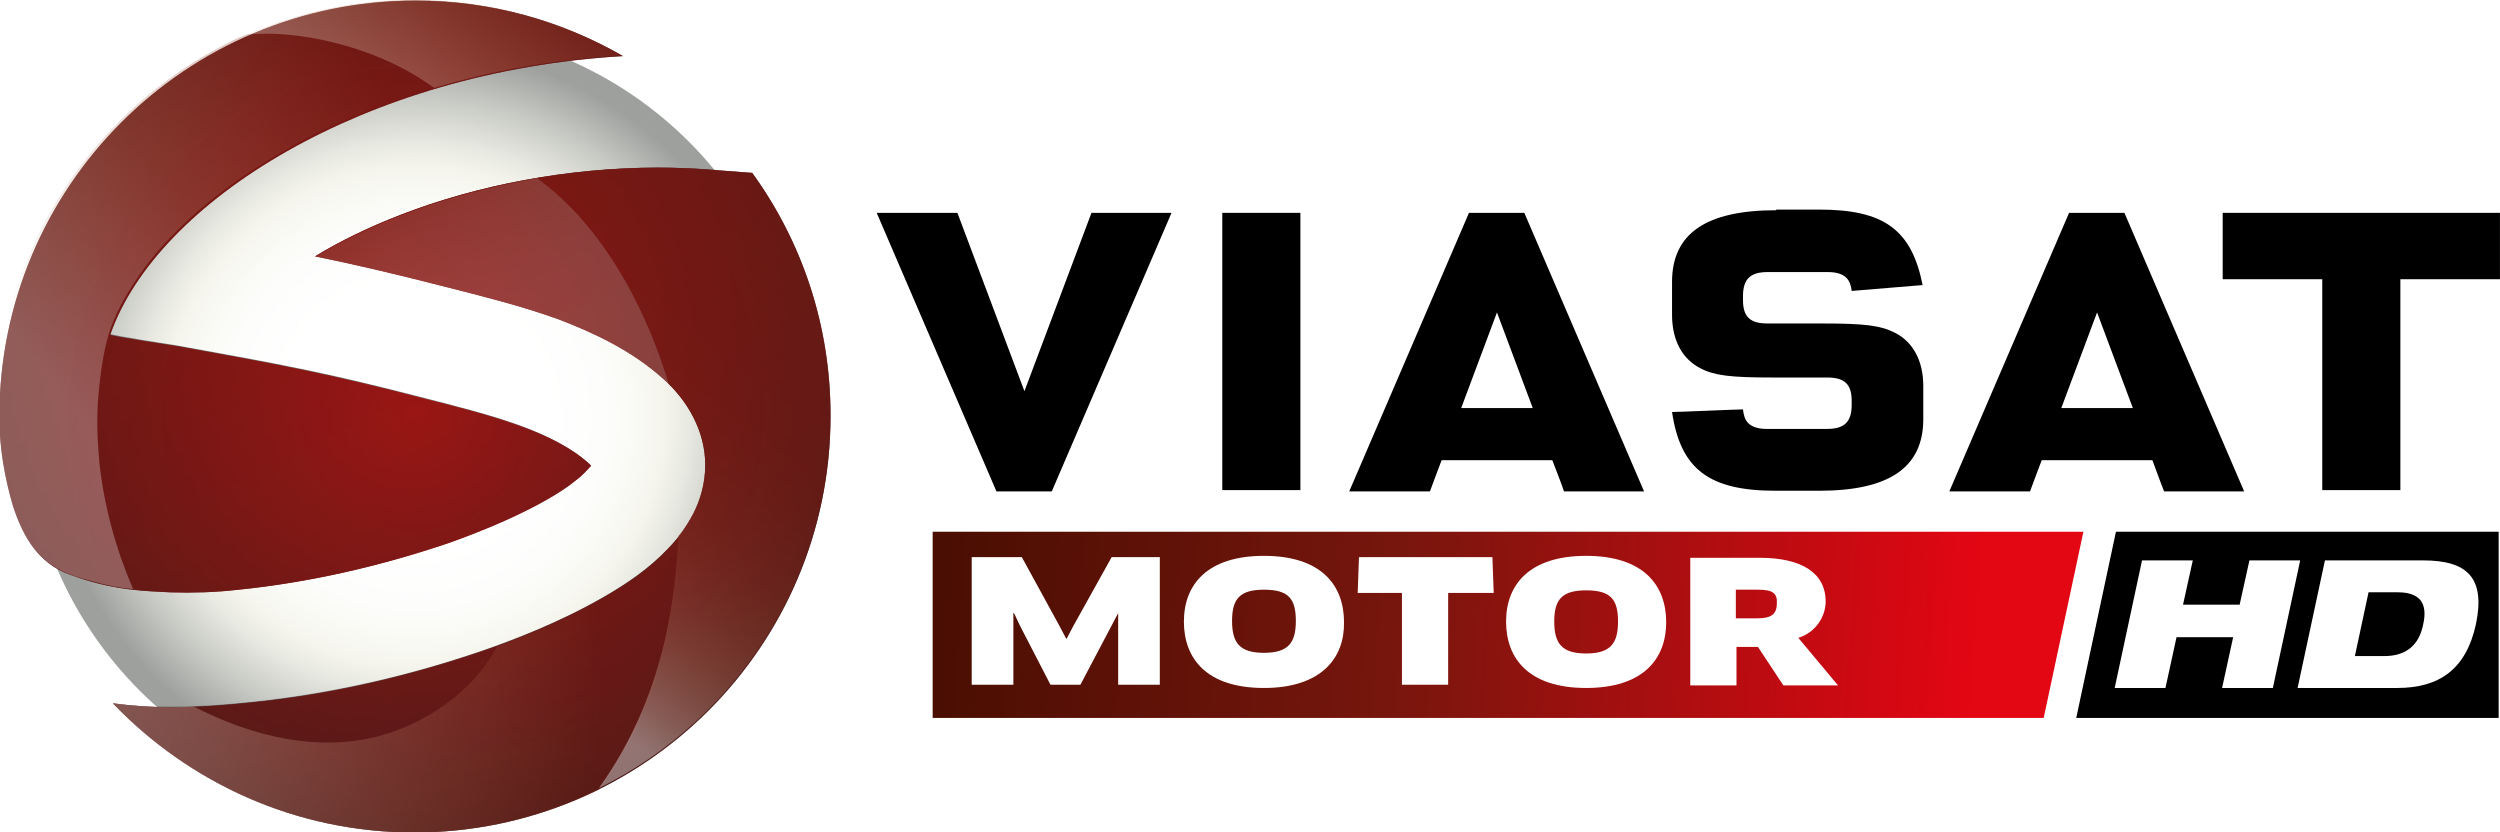 <svg width="810.84" height="270" version="1.1" viewBox="0 0 810.84 270" xml:space="preserve" xmlns="http://www.w3.org/2000/svg"><defs>
	<radialGradient id="XMLID_8_-1" cx="391.74" cy="414.65" r="233.83" gradientTransform="matrix(.539 0 0 .539 -76.029 -88.33)" gradientUnits="userSpaceOnUse"><stop stop-color="#fff" offset=".343"/><stop stop-color="#FDFDFC" offset=".489"/><stop stop-color="#F8F8F2" offset=".603"/><stop stop-color="#F5F5ED" offset=".64"/><stop stop-color="#E8E9E1" offset=".705"/><stop stop-color="#C6C8C3" offset=".825"/><stop stop-color="#9DA09D" offset=".949"/></radialGradient><clipPath id="clipPath1658"><path d="m184.78-534.18c-129.1 0-233.8 104.7-233.8 233.8s104.7 233.8 233.8 233.8c129.2 0 233.8-104.7 233.8-233.8 0.1-129.1-104.6-233.8-233.8-233.8z"/></clipPath><filter id="filter1583" x="-.048" y="-.048" width="1.096" height="1.096" color-interpolation-filters="sRGB"><feGaussianBlur stdDeviation="10.023"/></filter><radialGradient id="SVGID_6_-9" cx="-1167.3" cy="1050.5" r="99.071" gradientTransform="matrix(.644 0 0 .644 1051.5 -379.22)" gradientUnits="userSpaceOnUse"><stop stop-color="#E01214" offset="0"/><stop stop-color="#481B19" offset="1"/></radialGradient><linearGradient id="SVGID_7_-6" x1="276.47" x2="333.97" y1="249.82" y2="362.23" gradientTransform="matrix(2.116 0 0 2.116 -498.38 -494.51)" gradientUnits="userSpaceOnUse"><stop stop-color="#7D1711" offset="0"/><stop stop-color="#481B19" offset="1"/></linearGradient><radialGradient id="SVGID_8_-7" cx="-1271.3" cy="1113" r="148.94" gradientTransform="matrix(1.363 0 0 1.363 1726.7 -1296.9)" gradientUnits="userSpaceOnUse"><stop stop-color="#fff" offset="0"/><stop stop-color="#FBF7F6" offset=".088"/><stop stop-color="#EFE2DC" offset=".217"/><stop stop-color="#DDC0B4" offset=".371"/><stop stop-color="#C49381" offset=".546"/><stop stop-color="#A75E4A" offset=".737"/><stop stop-color="#86271A" offset=".939"/><stop stop-color="#7D1711" offset="1"/></radialGradient><linearGradient id="SVGID_9_-3" x1="246.43" x2="299.26" y1="295.22" y2="252.7" gradientTransform="matrix(2.116 0 0 2.116 -498.38 -494.51)" gradientUnits="userSpaceOnUse"><stop stop-color="#fff" offset="0"/><stop stop-color="#B87C68" offset=".5"/><stop stop-color="#7D1711" offset="1"/></linearGradient><linearGradient id="SVGID_10_-1" x1="284.94" x2="315.09" y1="264.01" y2="224.14" gradientTransform="matrix(2.116 0 0 2.116 -498.38 -494.51)" gradientUnits="userSpaceOnUse"><stop stop-color="#fff" offset=".005"/><stop stop-color="#F9F2F0" offset=".092"/><stop stop-color="#E6D1C8" offset=".249"/><stop stop-color="#CA9D8C" offset=".458"/><stop stop-color="#A55C48" offset=".711"/><stop stop-color="#7D1711" offset="1"/></linearGradient><linearGradient id="SVGID_11_-9" x1="309.94" x2="373.6" y1="330.73" y2="246.97" gradientTransform="matrix(2.116 0 0 2.116 -498.38 -494.51)" gradientUnits="userSpaceOnUse"><stop stop-color="#fff" offset=".005"/><stop stop-color="#FDFAFA" offset=".009"/><stop stop-color="#DEC3B8" offset=".057"/><stop stop-color="#C59483" offset=".109"/><stop stop-color="#B06E5A" offset=".163"/><stop stop-color="#9F503E" offset=".219"/><stop stop-color="#923A29" offset=".278"/><stop stop-color="#882A1D" offset=".342"/><stop stop-color="#822016" offset=".413"/><stop stop-color="#7E1912" offset=".495"/><stop stop-color="#7D1711" offset=".615"/></linearGradient><filter id="filter1952" x="-.038" y="-.065" width="1.076" height="1.131" color-interpolation-filters="sRGB"><feGaussianBlur stdDeviation="3.363"/></filter><linearGradient id="SVGID_12_-4" x1="292.51" x2="332.88" y1="251.21" y2="312.2" gradientTransform="matrix(2.116 0 0 2.116 -498.38 -494.51)" gradientUnits="userSpaceOnUse"><stop stop-color="#7D1711" offset="0"/><stop stop-color="#801E15" offset=".007"/><stop stop-color="#953F2E" offset=".048"/><stop stop-color="#AA634F" offset=".093"/><stop stop-color="#BD8573" offset=".142"/><stop stop-color="#CEA595" offset=".195"/><stop stop-color="#DDC0B4" offset=".254"/><stop stop-color="#E9D7CF" offset=".32"/><stop stop-color="#F3E9E5" offset=".397"/><stop stop-color="#FAF6F4" offset=".493"/><stop stop-color="#FEFDFD" offset=".627"/><stop stop-color="#fff" offset="1"/></linearGradient>
			<linearGradient id="SVGID_1_" x1="689.87" x2="530.32" y1="174.86" y2="163.56" gradientUnits="userSpaceOnUse">
				<stop stop-color="#E30613" offset="0"/>
				<stop stop-color="#77160D" offset=".56"/>
				<stop stop-color="#4A0E02" offset="1"/>
			</linearGradient>
		</defs>
<g transform="translate(-.993 -1.261e-5)"><g transform="translate(.416 .027)"><path d="m134.94 9.049c-69.533 0-125.92 56.391-125.92 125.92s56.391 125.92 125.92 125.92c69.587 0 125.92-56.391 125.92-125.92 0.054-69.533-56.338-125.92-125.92-125.92z" fill="url(#XMLID_8_-1)" stroke-width=".539"/><g transform="matrix(.539 0 0 .539 35.417 296.76)" clip-path="url(#clipPath1658)" fill="#757576" filter="url(#filter1583)"><path d="m3.4-127.63c11.8 1.5 23.5 2.2 34.9 2.2 16.4 0 32.3-1.2 47.1-2.7 48.2-4.9 95.9-15.7 141.3-31.4 16.1-5.6 45.1-16.4 72.3-32.1 13.7-8 27-17 38.5-29 5.7-6 11.1-12.9 15.3-21.2s7.2-18.3 7.2-29.2c0.2-20.3-10.8-38.9-25.3-51.7-19.3-17.4-41.8-28-63.8-36s-43.9-13.3-62.3-18.1c-33.8-8.8-58.2-14.4-83.6-19.6 15.3-9.2 32.7-17.8 51.6-25 45.7-17.6 100.1-28.4 154.7-28.4 10.2 0 20.5 0.4 30.7 1.1l25.9 2c29.7 41.2 47.2 91.7 47.2 146.3 0 138.4-112.2 250.6-250.6 250.6-71.1 0-135.5-29.9-181.1-77.8zm-26.8-77.8c26.8 10.2 47.6 10.4 61.6 10.9 13.1 0.5 26.9 0 40.4-1.4 42.6-4.3 85.3-14 125.9-28 9-3.1 23.5-8.5 38.2-15.3 14.7-6.7 29.7-15.1 39.2-22.8 4.3-3.3 7.3-6.5 8.9-8.6-0.5-0.5-1-1.1-1.8-1.7-9.1-8.3-23.7-16.1-41.1-22.4s-37.2-11.3-56.2-16.2c-60.3-15.6-86.7-20.4-149.2-31.7 0 0-41.5-6.4-41.3-7.2 27.8-80.3 153-158.8 308.6-167.7-36.8-21.3-79.3-33.5-124.9-33.5-138.4 0-250.6 112.2-250.6 250.6 0 18.5 3.1 36.5 8.3 53.6 6.8 20 16.4 34.8 34 41.4z"/><path d="m260-442.63c48.5 36.1 70.9 99.7 77.7 122.7-19.2-18.5-44.7-30.9-66.7-38.8-22-8-43.9-13.3-62.3-18.1-33.8-8.8-58.2-14.4-83.6-19.6 15.3-9.2 32.7-17.8 51.7-25 25.1-9.7 52.9-17.3 81.9-22.2 0 0 0.8 0.6 1.3 1z" opacity=".17"/><path d="m51.6-125.63c-4.1 0.1-9.4 0.3-13.5 0.3-11.4 0-23.1-0.7-34.9-2.2 45.6 47.9 110 77.8 181.4 77.8 40 0 77.8-9.4 111.4-26.1 40.1-55.9 46.1-115.3 47.9-152.1-2.1 2.6-4.2 5.1-6.5 7.4-11.5 12-24.9 21.1-38.5 29-23.4 13.5-48.2 23.4-64.9 29.5-14.4 27.6-45.1 48.8-77.4 55.6-21 4.4-56.6 5.5-104.4-18.8z" opacity=".31"/><path d="m-57.5-246.73c4.8 14 11.9 28.1 24.6 36.5 7.2 4.8 15.7 7.3 23.9 9.6 8 2.2 16.2 3.8 24.5 4.7-10.6-24.7-17.8-50.7-20.3-77.5-1.2-13.3-1.4-26.7-0.3-39.9 1-12.1 2.6-24.8 6.2-36.4 3.4-10.9 9.2-21.3 15.5-30.8 7.2-11 15.7-21 24.9-30.3 18.6-18.8 40.3-34.7 63.2-47.9 29.1-16.7 60.1-29.5 92.2-39.2-19.6-15.1-44.1-24.1-68.1-29.1-11.2-2.3-22.6-3.7-34.1-3.6-2.5 0-4.9 0.1-7.4 0.3-0.9 0.1-2.3 0-3.1 0.3-1.6 0.7-3.1 1.4-4.7 2.1-5.9 2.7-11.7 5.7-17.4 8.9-45.3 25.5-82.2 65.1-104.3 112.2-10.6 22.6-17.8 46.8-21.2 71.6-3.7 26.4-3.3 53.2 3.3 79.1 0.8 3.2 1.6 6.3 2.6 9.4" opacity=".31"/><path d="m388.2-446.63-25.9-2c-10.2-0.7-20.4-1.1-30.7-1.1-24.5 0-49 2.2-72.7 6.2 29.4 20.8 61.7 65 79 123.7h-0.1v0.1c-0.1-0.1-0.2-0.1-0.2-0.2 13.1 12.7 22.6 30.2 22.5 49.1 0 10.9-3 20.9-7.2 29.2-2.6 5.1-5.6 9.7-8.9 13.8-1.8 36.8-7.7 96.3-47.9 152.1 82.5-41 139.2-126.1 139.2-224.5 0.1-54.7-17.4-105.2-47.1-146.4z" opacity=".15"/></g></g><g transform="matrix(2.116 0 0 2.116 -498.38 -494.51)"><path d="m253.3 341.5c3 0.4 6 0.6 8.9 0.6 4.2 0 8.2-0.3 12-0.7 12.3-1.2 24.4-4 36-8 4.1-1.4 11.5-4.2 18.4-8.2 3.5-2 6.9-4.3 9.8-7.4 1.5-1.5 2.8-3.3 3.9-5.4s1.8-4.7 1.8-7.4c0-5.2-2.7-9.9-6.4-13.2-4.9-4.4-10.7-7.1-16.2-9.2-5.6-2-11.2-3.4-15.9-4.6-8.6-2.2-14.8-3.7-21.3-5 3.9-2.4 8.3-4.5 13.2-6.4 11.6-4.5 25.5-7.2 39.4-7.2 2.6 0 5.2 0.1 7.8 0.3l6.6 0.5c7.6 10.5 12 23.3 12 37.3 0 35.2-28.6 63.8-63.8 63.8-18.1 0-34.5-7.6-46.2-19.8zm-6.8-19.8c6.8 2.6 12.1 2.6 15.7 2.8 3.3 0.1 6.9 0 10.3-0.4 10.9-1.1 21.7-3.6 32.1-7.1 2.3-0.8 6-2.2 9.7-3.9s7.6-3.8 10-5.8c1.1-0.8 1.8-1.7 2.3-2.2l-0.4-0.4c-2.3-2.1-6-4.1-10.5-5.7-4.4-1.6-9.5-2.9-14.3-4.1-15.4-4-22.1-5.2-38-8.1 0 0-10.6-1.6-10.5-1.8 7.1-20.4 39-40.4 78.6-42.7-9.4-5.4-20.2-8.5-31.8-8.5-35.3 0-63.8 28.6-63.8 63.8 0 4.7 0.8 9.3 2.1 13.7 1.6 4.9 4 8.7 8.5 10.4z" fill="url(#SVGID_6_-9)"/></g><path d="m37.597 228.1c6.348 0.846 12.696 1.27 18.832 1.27 8.887 0 17.351-0.635 25.392-1.481 26.027-2.539 51.63-8.464 76.176-16.928 8.676-2.962 24.334-8.887 38.934-17.351 7.406-4.232 14.6-9.099 20.737-15.658 3.174-3.174 5.925-6.983 8.252-11.426 2.328-4.444 3.809-9.945 3.809-15.658 0-11.003-5.713-20.948-13.542-27.931-10.368-9.31-22.641-15.024-34.279-19.467-11.85-4.232-23.699-7.194-33.644-9.733-18.197-4.655-31.317-7.829-45.071-10.58 8.252-5.078 17.563-9.522 27.931-13.542 24.545-9.522 53.958-15.235 83.37-15.235 5.502 0 11.003 0.212 16.505 0.635l13.966 1.058c16.082 22.218 25.392 49.303 25.392 78.926 0 74.483-60.517 135-135 135-38.299 0-73.002-16.082-97.759-41.897z" fill="none" stroke-width="2.116"/><path d="m37.597 228.1c6.348 0.846 12.696 1.27 18.832 1.27 8.887 0 17.351-0.635 25.392-1.481 26.027-2.539 51.63-8.464 76.176-16.928 8.676-2.962 24.334-8.887 38.934-17.351 7.406-4.232 14.6-9.099 20.737-15.658 3.174-3.174 5.925-6.983 8.252-11.426 2.328-4.444 3.809-9.945 3.809-15.658 0-11.003-5.713-20.948-13.542-27.931-10.368-9.31-22.641-15.024-34.279-19.467-11.85-4.232-23.699-7.194-33.644-9.733-18.197-4.655-31.317-7.829-45.071-10.58 8.252-5.078 17.563-9.522 27.931-13.542 24.545-9.522 53.958-15.235 83.37-15.235 5.502 0 11.003 0.212 16.505 0.635l13.966 1.058c16.082 22.218 25.392 49.303 25.392 78.926 0 74.694-60.517 135-135 135-38.511 0-73.002-16.082-97.759-41.897zm-14.389-41.897c14.389 5.502 25.603 5.502 33.221 5.925 6.983 0.212 14.6 0 21.795-0.846 22.853-2.328 45.917-7.618 67.923-15.024 4.867-1.693 12.696-4.655 20.525-8.252 7.829-3.597 16.082-8.041 21.16-12.273 2.328-1.693 3.809-3.597 4.867-4.655l-0.846-0.846c-4.867-4.444-12.696-8.676-22.218-12.061-9.31-3.386-20.102-6.136-30.259-8.676-32.375-8.464-46.763-11.003-80.408-17.139 0 0-22.429-3.386-22.218-3.809 15.024-43.166 82.524-85.486 166.32-90.353-19.89-11.426-42.743-17.986-67.288-17.986-74.483 0-135 60.517-135 135 0 9.945 1.693 19.679 4.444 28.989 3.386 10.368 8.464 18.409 17.986 22.006z" fill="url(#SVGID_7_-6)" opacity=".59" stroke-width="2.116"/><path d="m63.624 229.16c-2.116 0-5.078 0.212-7.194 0.212-6.136 0-12.484-0.423-18.832-1.27 24.545 25.815 59.248 41.897 97.759 41.897 21.583 0 41.897-5.078 60.094-13.966 21.583-30.047 24.757-62.21 25.815-81.889-1.058 1.481-2.328 2.751-3.386 4.02-6.136 6.56-13.331 11.426-20.737 15.658-12.696 7.194-26.027 12.696-34.914 15.87-7.829 14.812-24.334 26.238-41.685 29.835-11.215 2.328-30.47 2.962-56.285-10.157z" fill="url(#SVGID_8_-7)" opacity=".3" stroke-width="2.116"/><path d="m4.8 163.78c2.539 7.618 6.348 15.235 13.331 19.679 3.809 2.539 8.464 4.02 12.908 5.078 4.232 1.27 8.675 2.116 13.119 2.539-5.713-13.331-9.522-27.296-11.003-41.685-0.635-7.194-0.846-14.389-0.212-21.583 0.635-6.56 1.481-13.331 3.386-19.679 1.904-5.925 4.867-11.426 8.252-16.505 3.809-5.925 8.464-11.426 13.331-16.293 9.945-10.157 21.795-18.621 34.067-25.815 15.658-9.099 32.375-15.87 49.726-21.16-10.58-8.041-23.699-12.908-36.818-15.658-5.925-1.27-12.273-1.904-18.409-1.904-1.27 0-2.751 0-4.02 0.212-0.423 0-1.27 0-1.693 0.212-0.846 0.423-1.693 0.846-2.539 1.058-3.174 1.481-6.348 3.174-9.31 4.867-24.334 13.754-44.224 35.125-56.285 60.517-5.713 12.273-9.522 25.18-11.426 38.511-1.904 14.177-1.693 28.566 1.693 42.531 1.058 1.904 1.481 3.597 1.904 5.078" fill="url(#SVGID_9_-3)" opacity=".29" stroke-width="2.116"/><path d="m130.07 21.371c4.232 2.116 8.252 4.655 11.85 7.194h-0.212c18.832-5.713 39.357-9.31 60.94-10.58-19.89-11.426-42.743-17.986-67.288-17.986-19.255 0-37.665 4.02-54.169 11.215 14.177-1.481 33.644 2.539 48.879 10.157z" fill="url(#SVGID_10_-1)" opacity=".39" stroke-width="2.116"/><path d="m244.96 56.074-13.966-1.058c-5.502-0.423-11.003-0.635-16.505-0.635-13.119 0-26.45 1.27-39.146 3.386 15.87 11.215 33.221 35.125 42.531 66.654l-0.212-0.212c6.983 6.771 12.273 16.293 12.061 26.45 0 5.925-1.693 11.215-3.809 15.658-1.481 2.751-2.962 5.29-4.867 7.406-1.058 19.89-4.232 51.842-25.815 81.889 44.436-22.006 75.118-67.923 75.118-121.03 0.212-28.989-9.31-56.285-25.392-78.503z" fill="url(#SVGID_11_-9)" opacity=".39" stroke-width="2.116"/><path transform="matrix(.539 0 0 .539 -75.532 -88.289)" d="m466.9 272.4c48.5 36.1 70.9 99.7 77.7 122.7-19.2-18.5-44.7-30.9-66.7-38.8-22-8-43.9-13.3-62.3-18.1-33.8-8.8-58.2-14.4-83.6-19.6 15.3-9.2 32.7-17.8 51.7-25 25.1-9.7 52.9-17.3 81.9-22.2 0 0 0.8 0.6 1.3 1z" fill="#757576" filter="url(#filter1952)" opacity=".17"/><path d="m175.98 58.401c26.238 19.467 38.299 53.746 41.897 66.23-10.368-9.945-24.122-16.716-35.972-20.948s-23.699-7.194-33.644-9.733c-18.197-4.655-31.317-7.829-45.071-10.58 8.252-5.078 17.563-9.522 27.931-13.542 13.542-5.29 28.566-9.31 44.224-12.061l0.635 0.635z" fill="url(#SVGID_12_-4)" opacity=".17" stroke-width="2.116"/></g><polygon transform="matrix(2.111 0 0 2.111 -815.49 -155.79)" points="711.4 155.5 705.3 184.1 770.2 184.1 770.2 155.5"/><polygon transform="matrix(2.111 0 0 2.111 -815.49 -155.79)" points="529.6 184.1 700.3 184.1 706.4 155.5 529.6 155.5" fill="url(#SVGID_1_)"/><g fill="#fff" stroke-width="2.111"><path d="m724.29 206.67h-18.366l-3.589 16.466h-16.466l8.866-41.376h16.466l-3.167 14.355h18.366l3.167-14.355h16.466l-8.866 41.376h-16.466z"/><path d="m754.06 181.76h31.876c14.144 0 20.266 5.489 17.099 20.688-3.167 14.566-11.822 20.688-25.543 20.688h-32.299zm9.711 31.032h9.5c7.389 0 11.4-3.8 12.666-10.344 1.478-6.544-0.844-10.344-8.233-10.344h-9.5z"/></g>
<g transform="matrix(2.111 0 0 2.111 -815.49 -155.79)">
			<path d="m554 106.5c-0.3 0.8-10.3 27.4-10.3 27.4s-10-26.6-10.3-27.4h-12.4c0.7 1.6 18.1 42.1 18.4 42.8h8.5c0.3-0.7 17.7-41.2 18.4-42.8h-12.3z"/>
			<path d="m574.1 106.5v42.6h12v-42.6h-12z"/>
			<path d="m612 106.5c-0.3 0.7-17.7 41.2-18.4 42.8h12.4c0.2-0.6 1.8-4.8 1.8-4.8h17s1.6 4.1 1.8 4.8h12.3c-0.7-1.6-18.1-42.1-18.4-42.8h-8.5zm4.3 15.3 5.5 14.7h-11z"/>
			<path d="m704.2 106.5c-0.3 0.7-17.7 41.2-18.4 42.8h12.4c0.2-0.6 1.8-4.8 1.8-4.8h17s1.5 4.1 1.8 4.8h12.3c-0.7-1.6-18.1-42.1-18.4-42.8h-8.5zm4.3 15.3 5.5 14.7h-11z"/>
			<path d="m659.2 106.1c-10.8 0-16 3.6-16 11v5.1c0 3.9 1.6 6.8 4.4 8.2 2.1 1.1 4.6 1.4 11 1.4h8.4c2.7 0 3.8 1 3.8 3.6v0.6c0 2.6-1.1 3.7-3.8 3.7h-9.2c-1.4 0-2.3-0.3-2.9-0.9-0.5-0.5-0.7-1.2-0.8-2.1-1 0-9.8 0.4-10.9 0.4 1.3 8.8 5.7 12.1 15.9 12.1h6.7c10.8 0 16-3.6 16-11v-5.1c0-3.9-1.6-6.8-4.4-8.2-2.2-1.1-4.6-1.4-11.1-1.4h-8.4c-2.7 0-3.8-1-3.8-3.6v-0.6c0-2.6 1.1-3.7 3.8-3.7h9.2c1.4 0 2.3 0.3 2.9 0.9 0.5 0.5 0.7 1.2 0.8 2 1.1-0.1 9.8-0.8 10.9-0.9-1.7-8.5-5.9-11.6-15.9-11.6h-6.6z"/>
			<path d="m727.8 106.5v10.2h15.3v32.4h12v-32.4h15.3v-10.2h-42.6z"/>
		</g><g transform="matrix(2.111 0 0 2.111 -815.49 -155.79)">
			<g fill="#fff">
				<path d="m543.3 159.4 5.8 10.6 1 1.9h0.1l1-1.9 5.9-10.6h7.4v19.6h-6.4v-11l-1 1.9-4.8 9.1h-4.6l-4.7-9.1-0.9-1.9h-0.1v11h-6.4v-19.6z"/>
				<path d="m580.5 179.5c-8.8 0-12.3-4.5-12.3-10.2s3.6-10.1 12.3-10.1c8.8 0 12.3 4.5 12.3 10.2 0.1 5.5-3.5 10.1-12.3 10.1zm0-15.1c-3.7 0-4.9 1.4-4.9 4.8s1.2 4.9 4.9 4.9 4.9-1.5 4.9-4.9-1.1-4.8-4.9-4.8z"/>
				<path d="m630 179.5c-8.8 0-12.3-4.5-12.3-10.2s3.6-10.1 12.3-10.1c8.8 0 12.3 4.5 12.3 10.2 0 5.6-3.5 10.1-12.3 10.1zm0-15c-3.7 0-4.9 1.4-4.9 4.8s1.2 4.9 4.9 4.9 4.9-1.5 4.9-4.9-1.1-4.8-4.9-4.8z"/>
				<path d="m662.6 171.8 6.1 7.3h-8.4l-3.9-5.9h-3.3v5.9h-7.1v-19.6h10.7c6.5 0 10.1 2.4 10.1 6.7 0 2.4-1.6 4.8-4.2 5.6zm-6.2-7.4h-3.4v4.4h3.3c2.1 0 3-0.6 3-2.3 0.1-1.6-0.7-2.1-2.9-2.1z"/>
				<path d="m608.8 164.9v14.1h-7.1v-14.1h-6.8l0.2-5.5h20.5l0.2 5.5z"/>
			</g>
		</g>
</svg>
